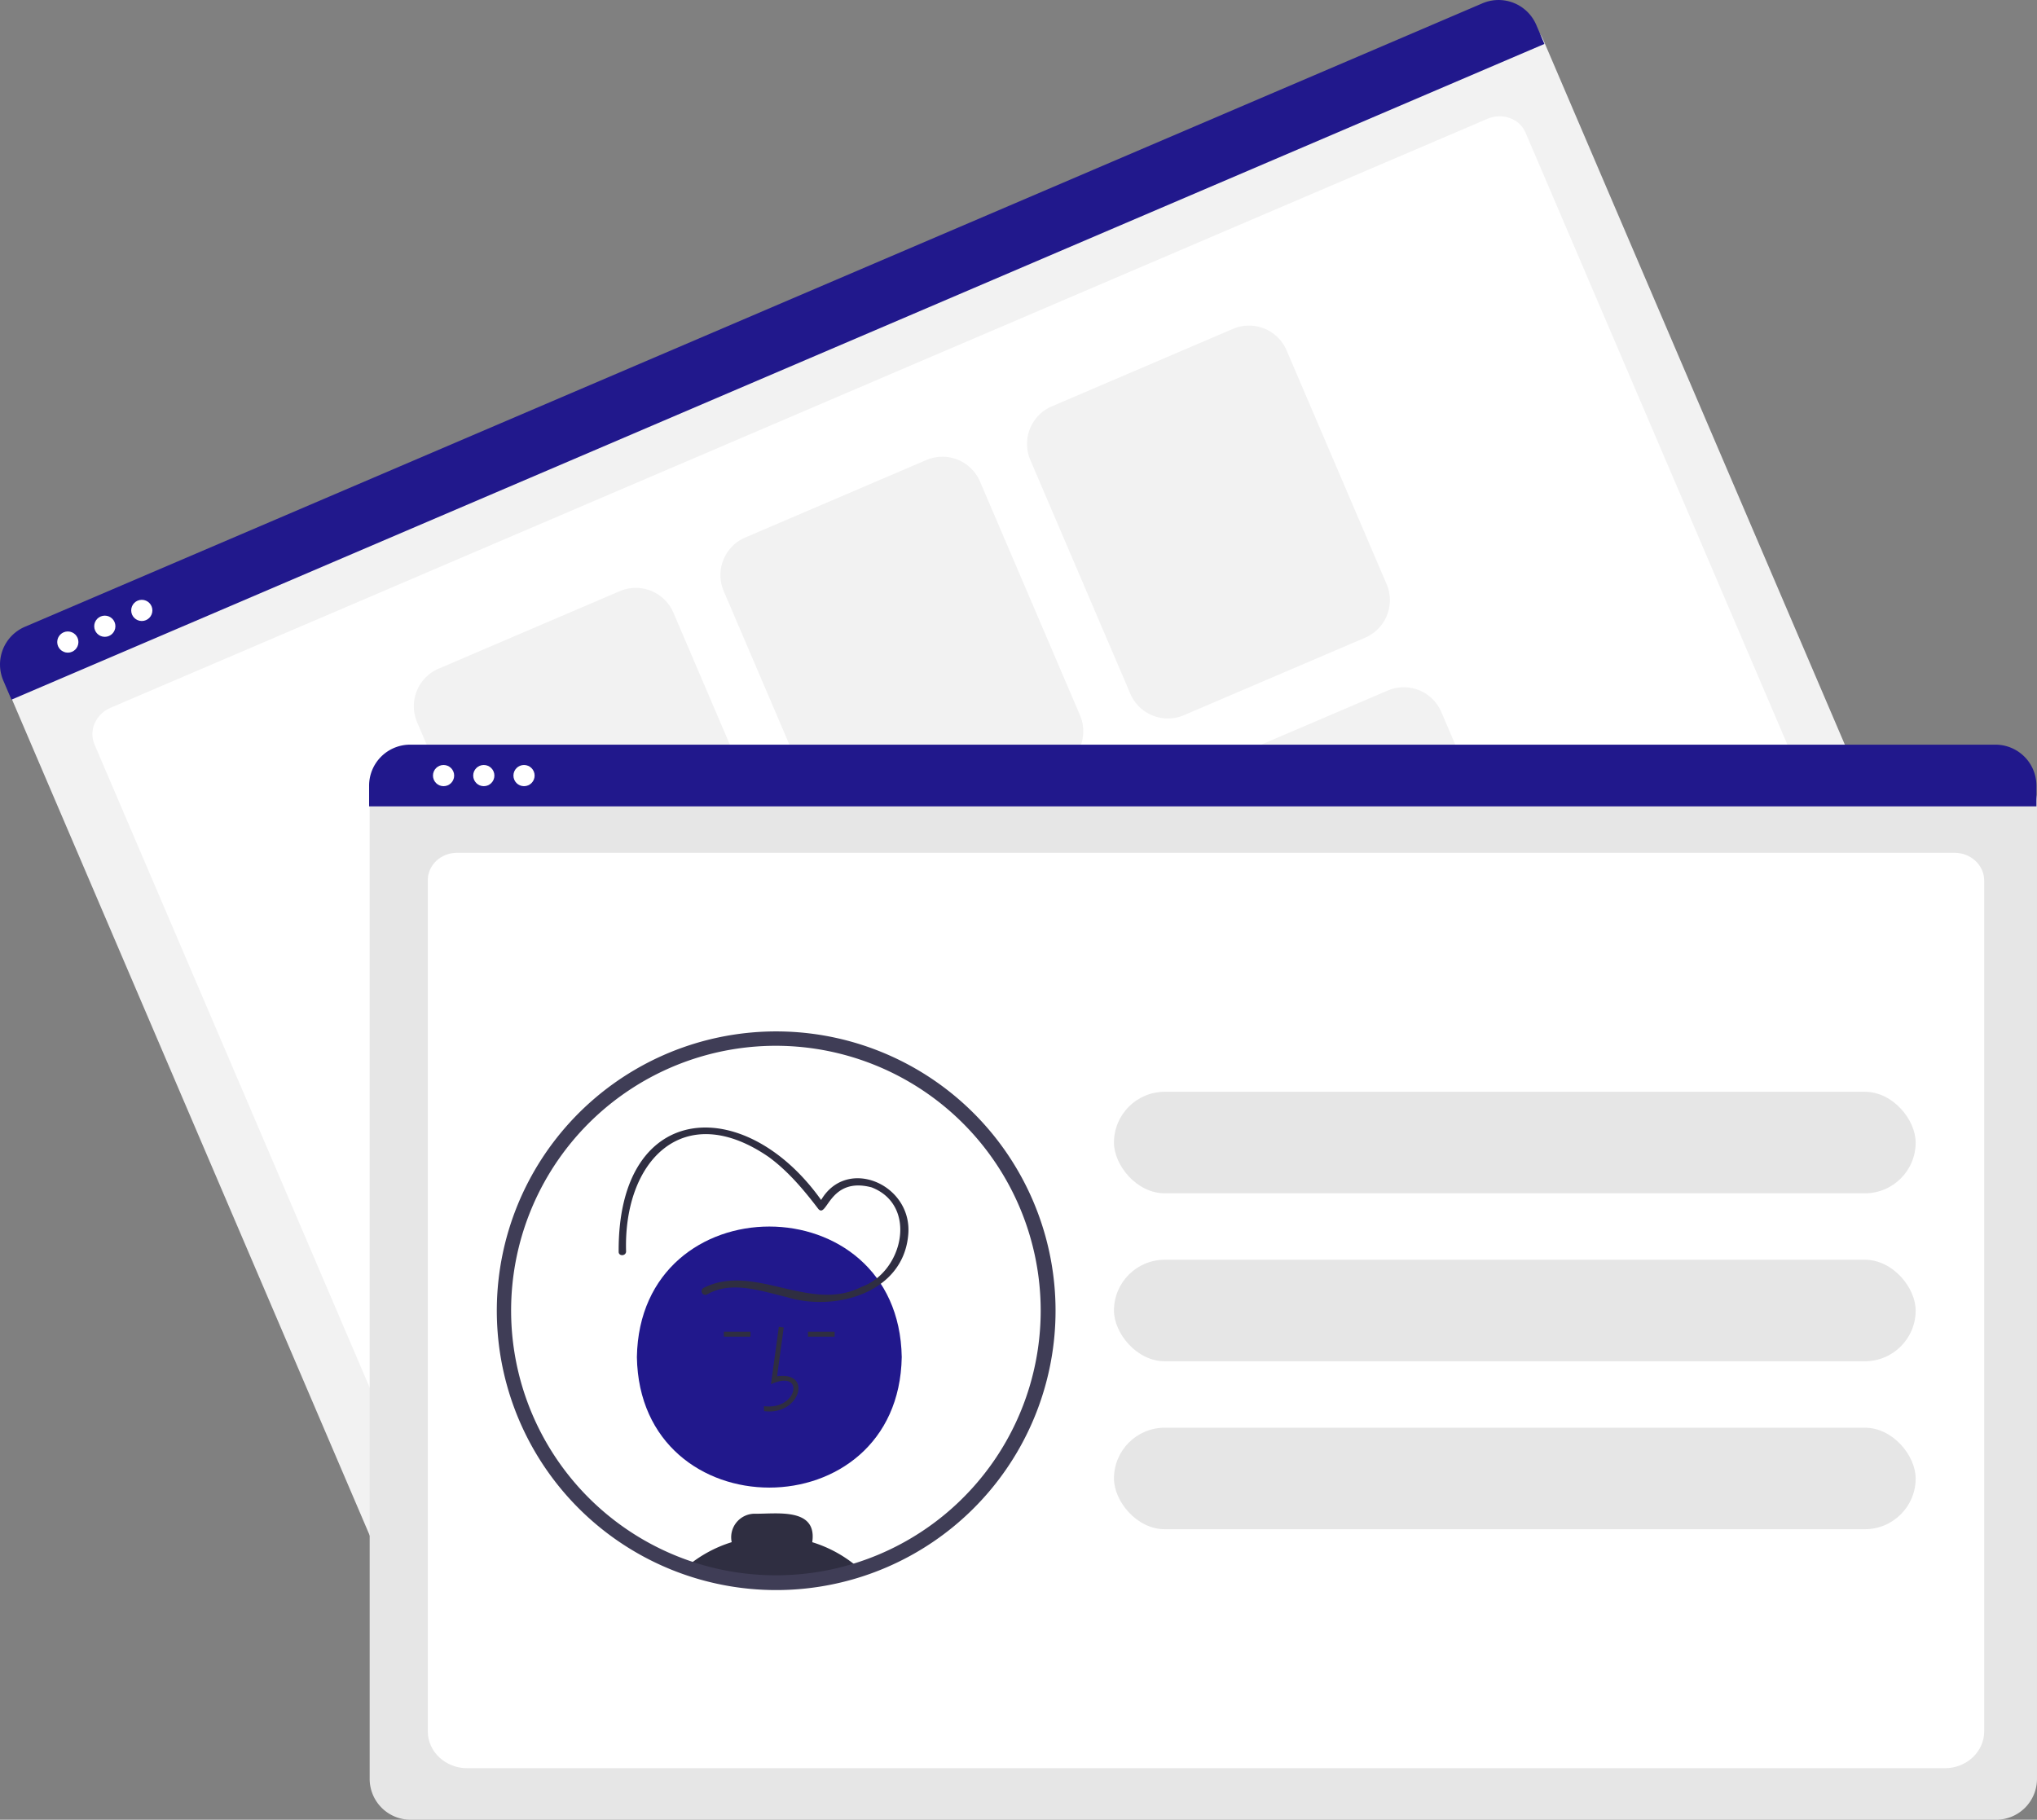 <svg data-name="Layer 1" xmlns="http://www.w3.org/2000/svg" width="823.24" height="735.54" viewBox="0 0 823.24 735.54"><rect x="0" y="0" width="823.24" height="735.54" fill="#808080" stroke="none"/><path d="M770.313 400.743L181.129 652.806a16.519 16.519 0 01-21.66-8.68L4.04 280.823a12.102 12.102 0 016.36-15.868L607.504 9.503a12.311 12.311 0 0116.143 6.47l155.345 363.11a16.519 16.519 0 01-8.68 21.66z" fill="#f2f2f2"/><path d="M743.07 389.74L193.964 624.656c-8.05 3.443-17.222.113-20.446-7.425L38.17 300.862c-2.392-5.59.515-12.214 6.48-14.765L601.137 48.022c6.064-2.594 12.975-.081 15.405 5.601L751.82 369.825c3.225 7.537-.7 16.471-8.75 19.915z" fill="#fff"/><path d="M624.163 17.76L4.637 282.806l-3.304-7.724a16.574 16.574 0 018.716-21.73L599.124 1.336a16.574 16.574 0 0121.735 8.703z" fill="#21188c"/><circle cx="27.41" cy="259.52" r="4.283" fill="#fff"/><circle cx="42.358" cy="253.125" r="4.283" fill="#fff"/><circle cx="57.306" cy="246.73" r="4.283" fill="#fff"/><path d="M303.888 363.777l-73.229 31.329a16.519 16.519 0 01-21.66-8.68l-40.423-94.488a16.519 16.519 0 018.68-21.66l73.229-31.328a16.519 16.519 0 0121.66 8.68l40.423 94.487a16.519 16.519 0 01-8.68 21.66zm123.909-53.01l-73.23 31.329a16.519 16.519 0 01-21.66-8.68l-40.423-94.488a16.519 16.519 0 018.68-21.66l73.23-31.329a16.519 16.519 0 0121.66 8.68l40.423 94.488a16.519 16.519 0 01-8.68 21.66zm123.908-53.01l-73.229 31.329a16.519 16.519 0 01-21.66-8.68l-40.423-94.488a16.519 16.519 0 018.68-21.66l73.229-31.329a16.519 16.519 0 0121.66 8.68l40.423 94.488a16.519 16.519 0 01-8.68 21.66zM366.428 509.961l-73.229 31.329a16.519 16.519 0 01-21.66-8.68l-40.423-94.488a16.519 16.519 0 018.68-21.66l73.228-31.328a16.519 16.519 0 0121.66 8.68l40.424 94.487a16.519 16.519 0 01-8.68 21.66zm123.908-53.01l-73.228 31.329a16.519 16.519 0 01-21.66-8.68l-40.424-94.488a16.519 16.519 0 018.68-21.66l73.23-31.329a16.519 16.519 0 0121.66 8.68l40.422 94.488a16.519 16.519 0 01-8.68 21.66zm123.909-53.011l-73.229 31.33a16.519 16.519 0 01-21.66-8.68l-40.423-94.488a16.519 16.519 0 018.68-21.66l73.229-31.329a16.519 16.519 0 0121.66 8.68l40.423 94.488a16.519 16.519 0 01-8.68 21.66z" fill="#f2f2f2"/><path d="M806.74 735.54H165.9a16.519 16.519 0 01-16.5-16.5V323.887a12.102 12.102 0 0112.088-12.089h649.453a12.311 12.311 0 0112.298 12.298V719.04a16.519 16.519 0 01-16.5 16.5z" fill="#e6e6e6"/><path d="M786.02 714.708H188.775c-8.755 0-15.878-6.67-15.878-14.868V355.735c0-6.08 5.278-11.027 11.766-11.027h605.274c6.595 0 11.96 5.028 11.96 11.209V699.84c0 8.198-7.122 14.868-15.877 14.868z" fill="#fff"/><path d="M823.01 325.943H149.17v-8.4a16.574 16.574 0 0116.56-16.55h640.72a16.574 16.574 0 0116.56 16.55z" fill="#21188c"/><circle cx="179.265" cy="313.493" r="4.283" fill="#fff"/><circle cx="195.524" cy="313.493" r="4.283" fill="#fff"/><circle cx="211.782" cy="313.493" r="4.283" fill="#fff"/><rect x="450.203" y="441.306" width="324" height="41.028" rx="20.514" fill="#e6e6e6"/><rect x="450.203" y="509.194" width="324" height="41.028" rx="20.514" fill="#e6e6e6"/><rect x="450.203" y="577.083" width="324" height="41.028" rx="20.514" fill="#e6e6e6"/><path d="M423.592 529.708a110 110 0 11-110-110 110.035 110.035 0 01110 110z" fill="#fff"/><path d="M364.432 548.53c-1.201 70.351-105.847 70.34-107.038-.002 1.201-70.349 105.847-70.338 107.038.002z" fill="#21188c"/><path d="M308.789 570.366l-.056-2c13.784 1.84 16.753-15.243 2.851-8.856l3.174-23.19 1.981.27-2.699 19.727c14.637-2.178 9.223 16.048-5.251 14.05zm17.75-32.074h10.771v2h-10.771zm-34 0h10.771v2h-10.771zm35.723 85.066c2.1-14.17-14.49-11.37-23.27-11.51a9.518 9.518 0 00-9.28 11.5 52.038 52.038 0 00-18.49 10.2 110.476 110.476 0 0070.43.78 51.77 51.77 0 00-19.39-10.97zm-42.511-100.141c9.919-5.732 21.947-1.335 32.192 1.07 19.438 5.975 46.697-1.507 49.06-24.663 2.46-21.535-26.998-33.537-36.414-12.103l2.742-.359c-30.537-45.382-83.655-43.66-83.306 18.732-.113 1.927 2.887 1.92 3-.001-1.125-36.767 23.208-61.9 57.605-38.272 7.871 5.743 14.24 13.35 20.11 21.055 3.582 4.015 4.36-13.274 21.506-8.746 18.869 7.31 12.712 34.329-4.153 40.26-20.839 10.646-43.408-9.995-63.856.435a1.502 1.502 0 001.514 2.592z" fill="#2f2e41"/><path d="M313.592 642.708a112.905 112.905 0 1134.988-5.527 112.727 112.727 0 01-34.988 5.527zm0-220a107.015 107.015 0 10107 107 107.121 107.121 0 00-107-107z" fill="#3f3d56"/></svg>